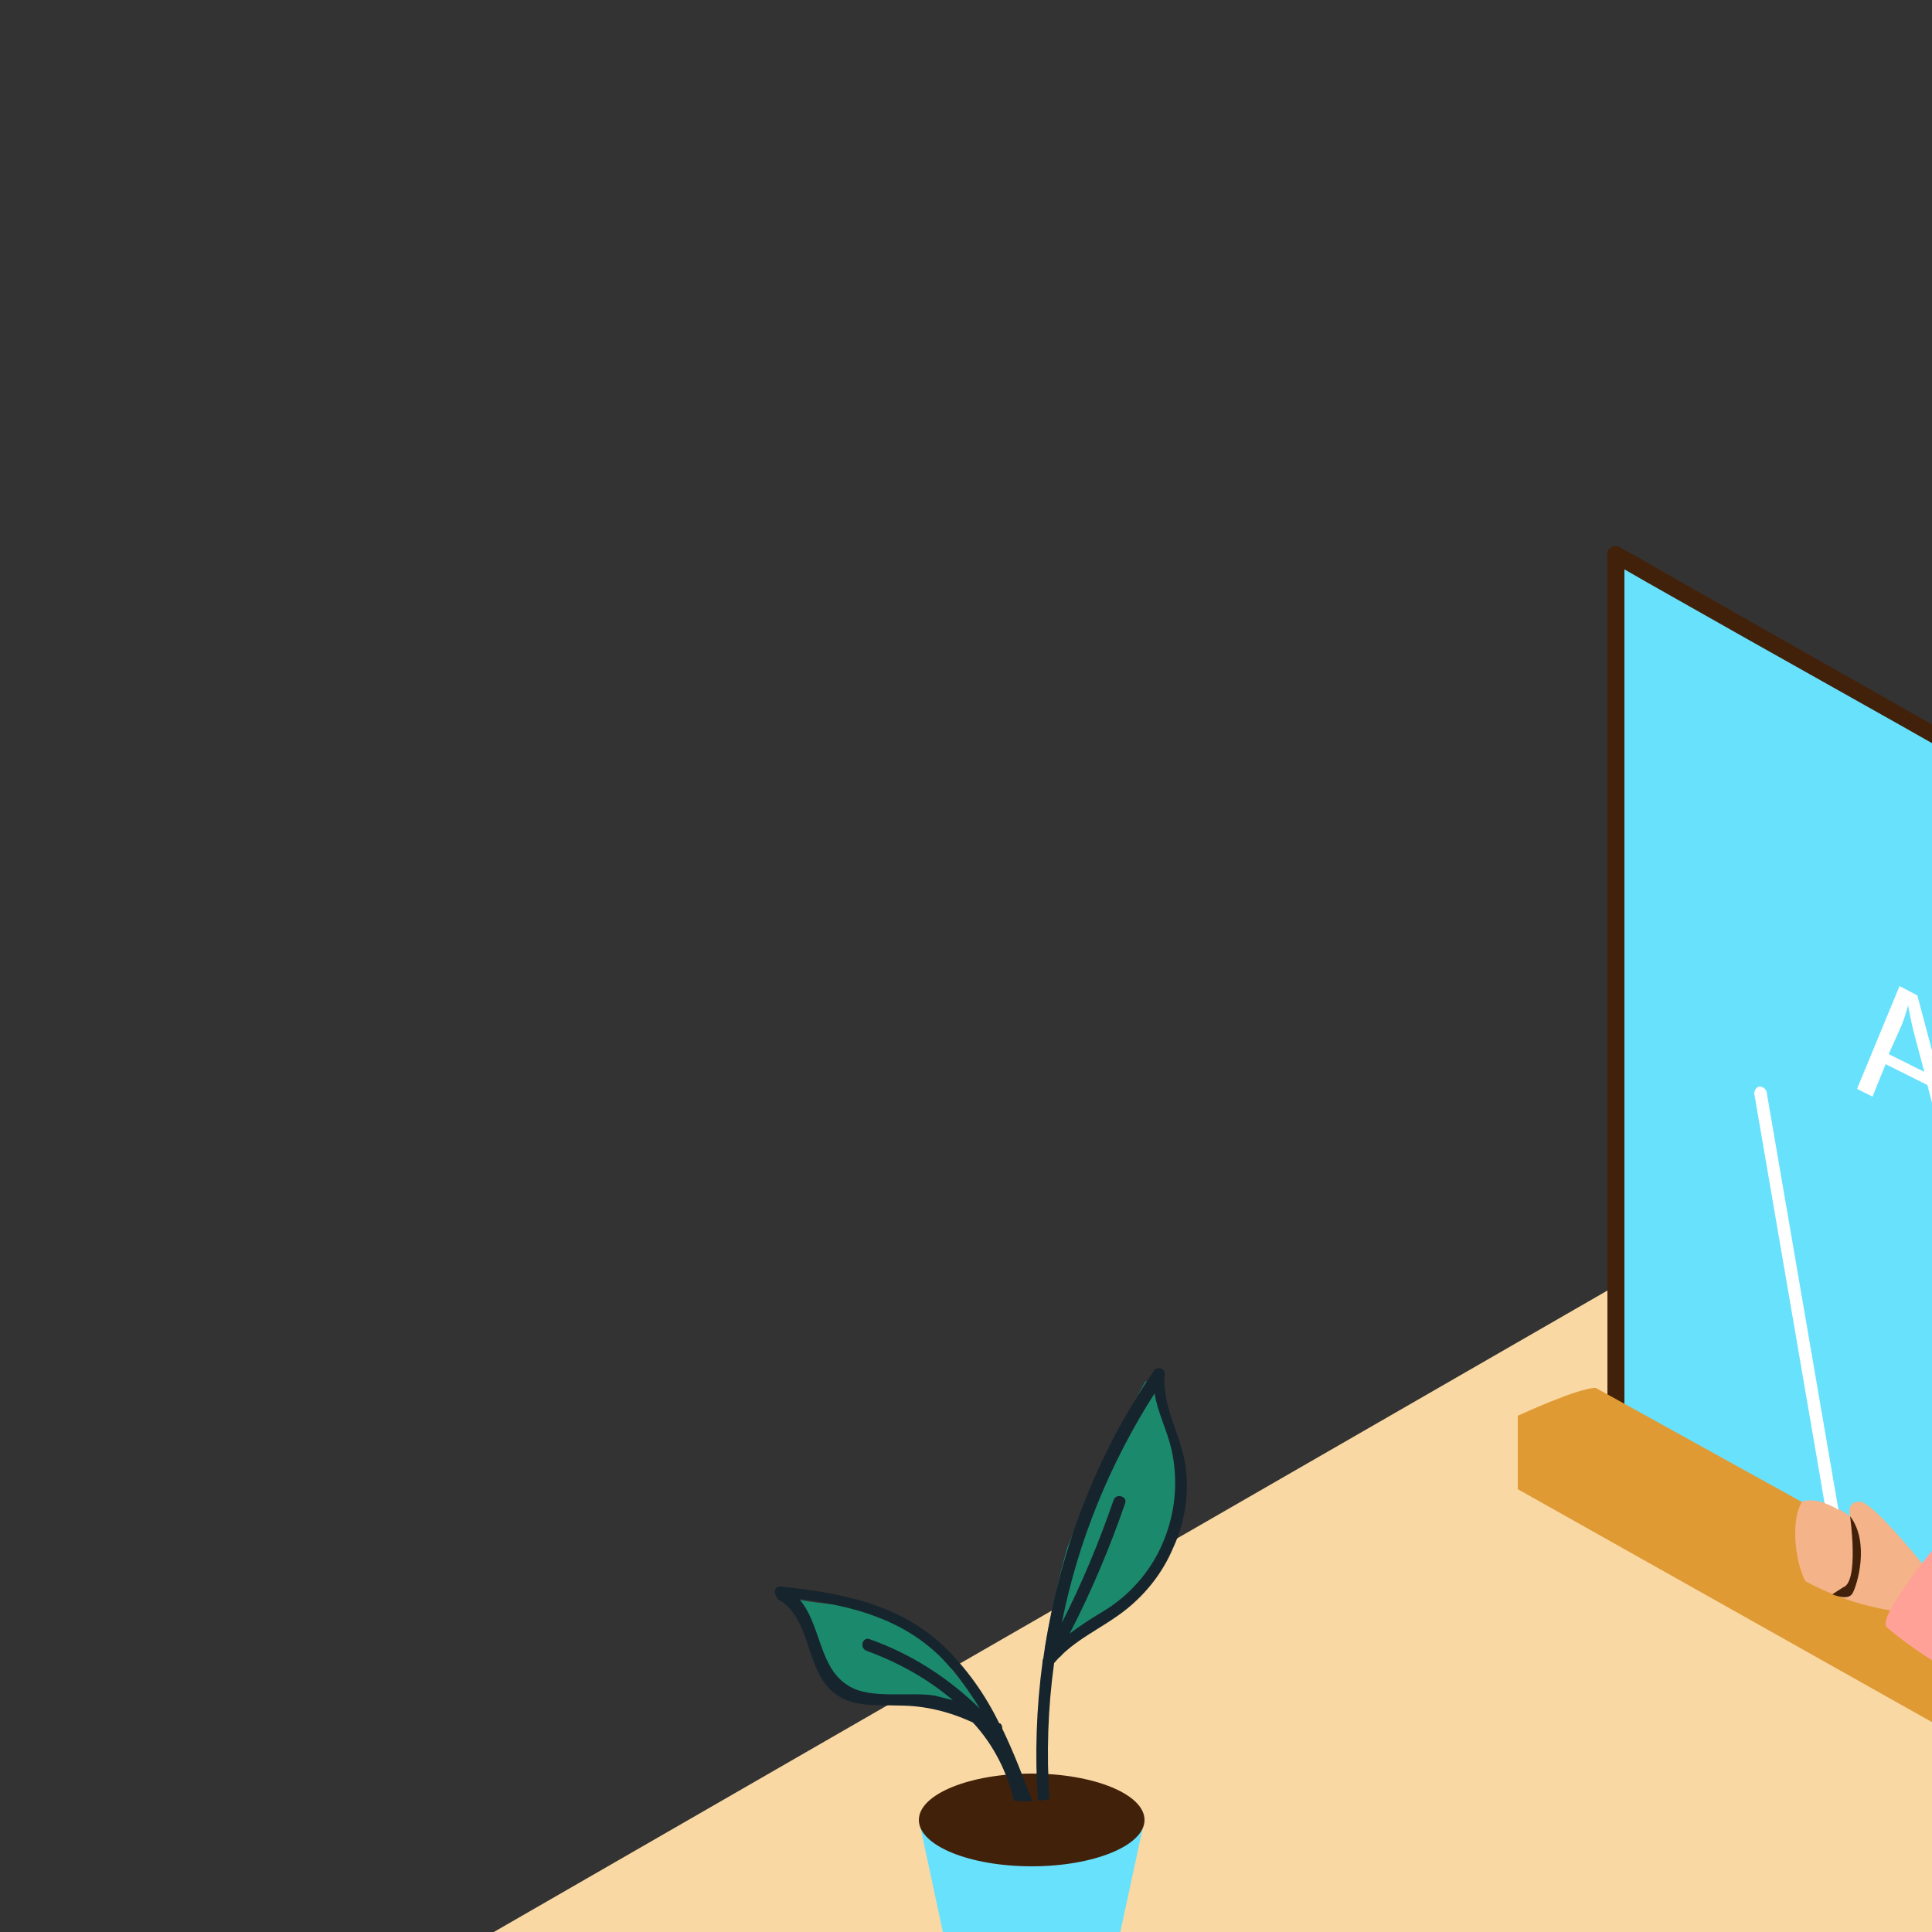 <svg transform="scale(2)" version="1.1" id="Layer_1" xmlns="http://www.w3.org/2000/svg" xmlns:xlink="http://www.w3.org/1999/xlink" x="0px" y="0px" viewBox="0 0 500 500" xml:space="preserve" class="show_show__wrapper__graphic__5Waiy "><rect x="0" y="0" width="500" height="500" fill="#333333" stroke="none"/><title>React</title><style type="text/css">
	.st0{fill:#F9D8A3;}
	.st1{fill:url(#SVGID_1_);}
	.st2{fill:#1B896C;}
	.st3{fill:#68E1FD;}
	.st4{fill:#42210B;}
	.st5{fill:#16242D;}
	.st6{fill:#E09A34;}
	.st7{fill:#FFFFFF;}
	.st8{fill:url(#SVGID_00000077310936226755911440000009202898560506508432_);}
	.st9{fill:#F4B389;}
	.st10{fill:#FFA197;}
	.st11{opacity:0.1;fill:#42210B;enable-background:new    ;}
</style><path class="st0" id="field" d="M242.9,424.5L20.8,293.2c-7.1-4-13.1-10.5-6.2-14.8L237.5,150c3.4-2.1,8.4-3.4,11.8-1.5l233.2,135.3
	c7.1,4.1,8.3,15.6,1.3,19.7L272.2,424.3C263.2,429.5,252,429.6,242.9,424.5z"></path><g id="plant"><linearGradient id="SVGID_1_" gradientUnits="userSpaceOnUse" x1="149.614" y1="269.338" x2="96.874" y2="226.408" gradientTransform="matrix(1 0 0 -1 0 502)"><stop offset="0" style="stop-color: rgb(212, 163, 151);"></stop><stop offset="1" style="stop-color: rgb(249, 216, 163); stop-opacity: 0;"></stop></linearGradient><path class="st1" d="M123.4,251.3l-42.9,20.8c6.3,4.2,13,7.9,19.9,11l43.7-29.1"></path><path class="st2" d="M150.1,178.7c-0.6-0.1-1.3-0.1-1.9,0.1c-1.6,2.9-3.3,5.9-4.9,8.9l-3,7.2c-0.7,1.8-1.5,3.6-2.2,5.4
		c-1.2,4.2-2.1,8.6-2.9,12.9c0.5,0.6,1.2,1.1,2,1.2c1.7-2.2,4.1-3.4,6.4-5.1c3.2-2.5,5.8-5.8,7.5-9.5c0.7-1.4,1.3-2.9,1.8-4.4
		c0.2-1.6,0.5-3.1,0.6-4.7C152.1,186.8,151,182.8,150.1,178.7z"></path><path class="st2" d="M119.3,211.7c-0.1-0.1-0.2-0.2-0.2-0.4c-1.8-0.9-3.7-1.8-5.6-2.6c-0.6-0.4-1.2-0.8-1.8-1.2
		c-0.2,0.2-0.5,0.4-0.8,0.3c-2.7-0.1-5.5-0.4-8.2-0.9c-0.1,0.2-0.2,0.5-0.3,0.7c2.4,2.8,4.1,6.3,4.8,9.9c0.5,0.6,1.1,1.2,1.7,1.9
		c2.7,1.1,6.4,0.8,9.5,1.2c0.1-0.3,0.3-0.7,0.3-1l0.1,0.1c1,0.4,2,0.8,3,1.4c2,0.3,4,1.1,5.6,2.3c0.5-0.2,0.9-0.4,1.2-0.8
		C125.5,219,122.7,215.1,119.3,211.7z"></path><path class="st3" d="M118.9,235.5l3.9,18.2c0.3,1.2,1.1,2.3,2.2,2.8c2.3,1.1,6.9,2.3,15.8,0.7c1.6-0.3,2.9-1.5,3.3-3.2l4-18.5"></path><ellipse class="st4" cx="133.5" cy="235.5" rx="14.6" ry="6"></ellipse><path class="st5" d="M153.5,190.6c-0.3-4.4-3.2-8.3-2.8-12.8c0.1-0.8-1.1-1-1.4-0.4c-7.6,11.1-12.4,23.8-14.3,37.2
		c-0.1,0.2-0.1,0.3-0.1,0.5c-0.8,5.9-1,12-0.6,17.9c0.5,0,1-0.1,1.5-0.2c-0.4-5.9-0.2-11.8,0.6-17.6c2.6-3.1,6.3-4.5,9.4-7
		c2.6-2.1,4.7-4.8,6-7.9C153.2,197.3,153.8,193.9,153.5,190.6z M150.4,199.8c-1.6,3.7-4.4,6.8-7.8,8.8c-1.5,0.9-2.9,1.8-4.2,2.8
		c2.8-5.4,5.2-11.1,7.2-16.9c0.3-0.9-1.2-1.3-1.5-0.4c-1.9,5.5-4.1,10.8-6.7,15.9c2.1-10.6,6.2-20.6,12-29.7
		c0.4,2.5,1.6,4.7,2.2,7.3C152.5,191.7,152.1,195.9,150.4,199.8z"></path><path class="st5" d="M133.6,233.1c-1.2-3.1-2.4-6.3-3.9-9.4c0-0.3-0.1-0.6-0.3-0.7h-0.1c-1.8-3.7-4.2-7.1-7.2-10
		c-5.8-5.5-13.4-6.9-21.1-7.7c-0.8-0.1-0.9,0.9-0.5,1.3c0,0.2,0.2,0.4,0.3,0.4c4.6,2.8,3.2,10.1,8.1,12.7c2.3,1.2,5,0.9,7.5,1
		c3.3,0,6.5,0.8,9.5,2.2c2.6,2.8,4.4,6.3,5.3,10.1C132.1,233.1,132.9,233.1,133.6,233.1z M112.5,212.1c-0.9-0.3-1.3,1.1-0.4,1.5
		c4.1,1.5,7.9,3.6,11.2,6.4c-0.8-0.2-1.6-0.4-2.4-0.6c-3.2-0.5-8.2,0.5-11-1.2c-4-2.3-3.6-8-6.5-11.3c6.9,0.9,13.5,2.6,18.6,7.8
		c1.8,1.9,3.4,4.1,4.8,6.4C122.7,217.1,117.9,214,112.5,212.1L112.5,212.1z"></path></g><g id="board"><path class="st3" d="M386.6,172.2L209,71.7V185c0,3.1,1.6,5.9,4.3,7.4L374,283.2c4.1,2.3,9.2,0.9,11.5-3.2c0.7-1.3,1.1-2.7,1.1-4.2
		L386.6,172.2z"></path><path class="st4" d="M376.7,283.5l-11-6.2l-27.9-15.8L301,240.6l-38.1-21.6l-31.4-17.8l-17.1-9.7l-1.1-0.6
		c-1.9-1.1-3.1-3.2-3.1-5.4c0-2.4,0-4.8,0-7.2V71.7l-1.7,1l4.7,2.7l12.9,7.3l19.2,10.8l23.3,13.2l25.5,14.4l25.8,14.6l24,13.6
		l20.3,11.5l14.6,8.3c2.3,1.3,4.5,2.9,6.9,3.9c0.1,0.1,0.2,0.1,0.3,0.2l-0.6-1V277c0,0.4,0,0.9,0,1.3c0,3.3-2.6,5.9-5.8,6
		C378.6,284.3,377.6,284,376.7,283.5c-1.3-0.6-2.4,1.3-1.2,2c4,2.2,9,0.7,11.2-3.3c0.7-1.2,1-2.5,1-3.9c0-1.5,0-3,0-4.4v-86.4
		c0-5,0.2-10,0-15v-0.2c0-0.4-0.2-0.8-0.6-1l-4.7-2.7l-12.9-7.3l-19.2-10.8l-23.3-13.2l-25.5-14.4l-25.8-14.6l-24-13.6l-20.3-11.5
		l-14.6-8.3c-2.3-1.3-4.6-2.7-6.9-3.9l-0.3-0.2c-0.5-0.3-1.2-0.1-1.5,0.4c-0.1,0.2-0.2,0.4-0.1,0.6v111.8c0,0.7,0,1.4,0,2.1
		c0,3,1.6,5.7,4.1,7.2c3.9,2.3,8,4.5,12,6.8l28.7,16.2l37.2,21l38.1,21.6l30.9,17.5l15.9,9l0.7,0.4c0.5,0.3,1.2,0.1,1.5-0.4
		C377.4,284.5,377.2,283.8,376.7,283.5z"></path><path class="st6" d="M206.5,179.6c-2.1-0.1-10.1,3.6-10.1,3.6v9.5l183.7,103.3c0,0,8.3-4.4,8.3-5.8s-1.2-10.6-1.2-10.6L206.5,179.6
		z"></path><path class="st7" d="M248.1,128.8l4.9,18.4l-2.1-1l-1.5-5.8l-5.4-2.7l-1.7,4.2l-2-1l5.5-13.3L248.1,128.8z M244.4,136.4l4.6,2.3
		l-1.4-5.3c-0.3-1.2-0.5-2.3-0.7-3.3l0,0c-0.2,0.8-0.5,1.7-0.8,2.5L244.4,136.4"></path><path class="st7" d="M261.8,143.1c1.8,1.3,2.9,3.3,3.1,5.5c0.1,1-0.4,2-1.4,2.5c-1.1,0.5-2.8,0.1-5.3-1.1c-1-0.5-2-1.1-3-1.7
		l0.3-15.6c1.2,0.4,2.4,0.9,3.6,1.4c1.6,0.7,3.1,1.8,4.1,3.2c0.8,1,1.2,2.2,1.2,3.4c0.1,1.2-0.8,2.2-2,2.3
		C262.3,143.1,262.1,143.1,261.8,143.1L261.8,143.1z M258.8,148.7c2,1,3.9,1.2,4-1.2c0-2.2-1.7-3.9-3.9-5l-1.6-0.8l-0.1,6.1
		C257.8,148.1,258.3,148.5,258.8,148.7 M257.5,135.1l-0.1,5.1l1.8,0.9c2.1,1,3.3,0.5,3.4-1c0-1.9-1.3-3.3-3.3-4.2
		C258.7,135.5,258.1,135.3,257.5,135.1"></path><path class="st7" d="M274.8,141.8c1.3,0.6,2.5,1.5,3.6,2.5l-0.5,1.4c-0.9-0.9-1.9-1.6-3.1-2.2c-3.6-1.8-6-0.6-6.1,3.6
		c-0.1,4,2.2,7.6,5.7,9.3c1,0.5,2.1,0.9,3.2,0.9l0.4,1.8c-1.4-0.1-2.8-0.5-4-1.2c-4.5-2.2-7.4-6.8-7.4-11.8
		C266.8,141.2,270.1,139.5,274.8,141.8z"></path></g><g id="teacher"><linearGradient id="SVGID_00000136370097450201943300000000867684422276142229_" gradientUnits="userSpaceOnUse" x1="309.159" y1="142.949" x2="251.669" y2="96.149" gradientTransform="matrix(1 0 0 -1 0 502)"><stop offset="0" style="stop-color: rgb(212, 163, 151);"></stop><stop offset="1" style="stop-color: rgb(249, 216, 163); stop-opacity: 0;"></stop></linearGradient><path d="M278.7,373.3l-47.6,25.4
		c0,0,21.1,11.8,31,16l43.7-29.1" style="fill: url(&quot;#SVGID_00000136370097450201943300000000867684422276142229_&quot;);"></path><path class="st5" d="M278.9,368.9c-1,0.9-1.8,2-2.2,3.3c-0.4,1.7-4,10.6-2.1,10.7s11.4-3.5,11.8-5.1s3.2-12,3.2-12s0,5.3,0.7,5.1
		s0-14,0-14"></path><path class="st5" d="M303.4,367.4c0,2.2,1,17.2,0,17.8s-2.4-7.3-2.4-7.3"></path><path class="st5" d="M296.8,370.4c0,0-5.8,11.1-6.6,15.3c-1,4.8-2.4,11.7,0,10.2s9.2-6.3,10.6-8.6c2.6-4.5,2.6-17.7,2.6-17.7"></path><path class="st9" d="M290.1,310.9c0.3,1.1,2.4,9.8,3.2,16.1s4.2,39.1,3.4,43.4s-5.8,11.9-5,14c0.5,1.3,1.6,2.3,2.9,2.8
		c0,0,4.2,0.9,6.1-2.6s2.6-13.7,2.6-15.1s5.8-28.8,4.2-36s-2.4-27.8-2.4-27.8L290.1,310.9z"></path><path class="st9" d="M294.9,319.6c-1.6-7.1-2.4-27.8-2.4-27.8l-6.4,2.1c0,0,0,0.1,0.1,0.1c1.8,0.7,2.7,2.6,2,4.4c0,0,0,0.1,0,0.1
		c-1.6,4.6-4.8,8.1-7.1,12.4c-0.2,0.3-0.4,0.6-0.6,0.9c0,0.4,0.1,0.7,0.1,1.1c0.8,6.4,4.2,39.1,3.4,43.4s-5.8,11.9-5,14
		c0.5,1.3,1.6,2.3,2.9,2.8c0,0,4.2,0.9,6.1-2.6s2.6-13.7,2.6-15.1S296.5,326.8,294.9,319.6z"></path><path class="st4" d="M278.7,243.1l1.6,70c0,0,3.4,12.4,26.4,7.3c1-8.1,1.5-16.3,1.7-24.5c0-10.8,9.8-24.1-1-42.4
		C295.9,234,278.7,243.1,278.7,243.1z"></path><path class="st9" d="M240.6,194.3c-1.8,0.1-1.2,1.9-1.2,1.9s-3.5-2.7-6.2-1.9c-1.4,2.1-1.1,7.3,0.4,10.3c4.8,2.6,10.2,4.1,15.6,4.2
		l0.7-5.1C249.9,203.8,242.4,194.2,240.6,194.3z"></path><path class="st4" d="M239.4,196.2c0,0,1.2,8.5-0.9,9.2l-1.4,0.9c0,0,2,0.9,2.6-0.1S242,199.6,239.4,196.2z"></path><path class="st10" d="M291.2,257.4c6.1,1.7,12.9,3.1,18.5-0.6c9.4-43.5,2.5-57-13.7-62.2c-6.4-2-13,1.7-16.2,7.5
		c-1.8,16.8-0.8,34-0.9,50.8c0,0.8,2.9,1.3,3.7,1.6c2.2,0.9,4.4,1.7,6.7,2.3L291.2,257.4z"></path><path class="st10" d="M281.5,200.2c0,0-10.3,14.6-31.3,0.2c0,0-7.2,8.8-6.1,10.1s23.7,18.6,34.4,9.2"></path><path class="st3" d="M277.6,209.8c-0.6-0.3,1,33.3,1,33.3l18.9,7.6l-0.9-21l-1.1-12.5C295.5,217.1,278.3,210.1,277.6,209.8z"></path><path class="st9" d="M297.3,234.3c-0.2-0.1-0.1-0.9-0.1-2c-1.5-0.8-3.1-1.4-4.8-1.8c-2.8-0.2-7.3-0.5-8.4,0c-1.7,0.8-1,3.3-1,3.3
		s-2.7,0.1-2.3,1.9c0.2,1,1,1.8,2.1,2c0,0-2.1,1.6-0.9,2.9l1.2,1.3c0.1,1,0.5,1.9,1.1,2.7c1,1.1,12-1.3,12-1.3l4.6,3.6l0.5-9.7
		C301.4,237.2,297.9,234.6,297.3,234.3z"></path><path class="st4" d="M292.2,233.6c-3.1,0.2-6.2,0.1-9.3-0.2c-0.3,0-0.3,0.5,0,0.5c3.1,0.3,6.2,0.4,9.3,0.2
		C292.5,234,292.5,233.5,292.2,233.6z"></path><path class="st4" d="M292.6,236.9c-3.3,0.7-6.8,1.1-10.2,1.1c-0.1,0-0.2,0.1-0.2,0.2s0.1,0.2,0.2,0.2c3.5,0,6.9-0.3,10.3-1.1
		C293,237.3,292.9,236.8,292.6,236.9z"></path><path class="st4" d="M292.1,240.3c-2.9,0.6-6,1.5-9,1.5c-0.1,0-0.2,0.1-0.2,0.2s0.1,0.2,0.2,0.2c3.1,0,6.2-0.9,9.2-1.5
		C292.5,240.7,292.4,240.3,292.1,240.3z"></path><path class="st7" d="M286.6,195.6c0,0-4.4,5.4-1.4,8.9s6.6,0,6.6,0s-0.1,3,3.8,2.9s7.9-6.7,7.9-6.7"></path><path class="st9" d="M288.9,195.5L288.9,195.5c0,0-0.9,8.5,5.5,5.9c2.7-1.1,5.4-2.3,7.9-3.8v-5.1"></path><path class="st11" d="M288.9,195.5L288.9,195.5c0,0-0.9,8.5,5.5,5.9c2.7-1.1,5.4-2.3,7.9-3.8v-5.1"></path><path class="st10" d="M310.3,201.9c0.8,0.8,18.4,21.9,20.5,30.8s-13.4,16.5-30,14.2l0.5-9.7l9.6-4.5l-4.4-5.2"></path><path class="st9" d="M284.8,177.6c0,0-3.1,16.9,4,19.6s13.6-10,13.6-14C302.4,175.1,294.3,175.8,284.8,177.6z"></path><path class="st4" d="M325.3,220.7c-0.1-1.1-0.6-2.1-1.3-2.9c-1.5-1.7-3.8-2.4-5-4.3c-2-3.1,1.3-5.8,1.5-8.8c0.5-5.6-6.7-6.2-9.9-9
		c-1.7-1.5-2.3-3.5-2.9-5.6c-1.8-6.4-2.2-14.3-8.4-18.3c-2-1.1-4.2-1.7-6.5-1.7c-2.6-0.1-5.6,0.1-7.8,1.7c-2,1.4-3.3,3.7-3.5,6.1
		c-0.1,1.8,0.4,4.5,2.6,4.8c1.4,0.2,2.1-0.9,3-1.8s1.6-2.2,2.6-3.2c0.7-0.6,1.5-1.1,2.4-1.2c3.6-0.6,0.4,5.9,0.3,7.2
		c-0.1,0.7,0.2,1.5,0.6,2.1c0.6,0.6,1.3,1,2.2,1.2c1.7,0.5,4.7,1.4,3.6,3.8c-0.6,1.4-1.9,2.4-2.6,3.7c-1.5,2.8-1.8,5.9,0.3,8.5
		c1,1.2,2.1,2.2,3.4,3.1c1.4,0.9,2.3,2.4,2.5,4c0,0.1,0,0.2,0,0.3c-0.3,2.6-1.4,5.9-1.3,8.8c-0.1,1.1,0.2,2.1,0.8,3
		c0.5,1.1,1.3,2,2.2,2.8c3.8,3.3,9,4.3,13.8,2.8c2.3-0.7,5-1.6,6.6-3.6C325.1,223.3,325.5,222,325.3,220.7z M319.6,204.9
		c0-0.4,0-0.7,0-1.1c0-0.3-0.1-0.5-0.2-0.8C319.7,203.6,319.7,204.2,319.6,204.9z"></path><path class="st4" d="M316.8,231.6c-4.7,2.6-10,4.2-15.4,4.5c-0.4,0-0.8,0.4-0.8,0.8c0.1,3.1,0.1,6.2,0.2,9.3c0,0.4,0.3,0.7,0.7,0.8
		l-0.7-0.1l8.9,4.2l0.9-3.8c-3,0.1-6-0.1-9-0.3c0.4,0,0.8-0.3,0.8-0.7c0,0,0,0,0-0.1l-0.1-8.5c5.4-0.5,10.7-2.1,15.4-4.7
		C318.6,232.5,317.8,231.1,316.8,231.6z"></path><path class="st7" d="M237.9,195.4l-9.3-54.1c-0.1-0.4-0.5-0.7-0.9-0.7s-0.7,0.5-0.7,0.9l0,0l9.1,53
		C236.8,194.8,237.4,195,237.9,195.4z"></path></g></svg>
